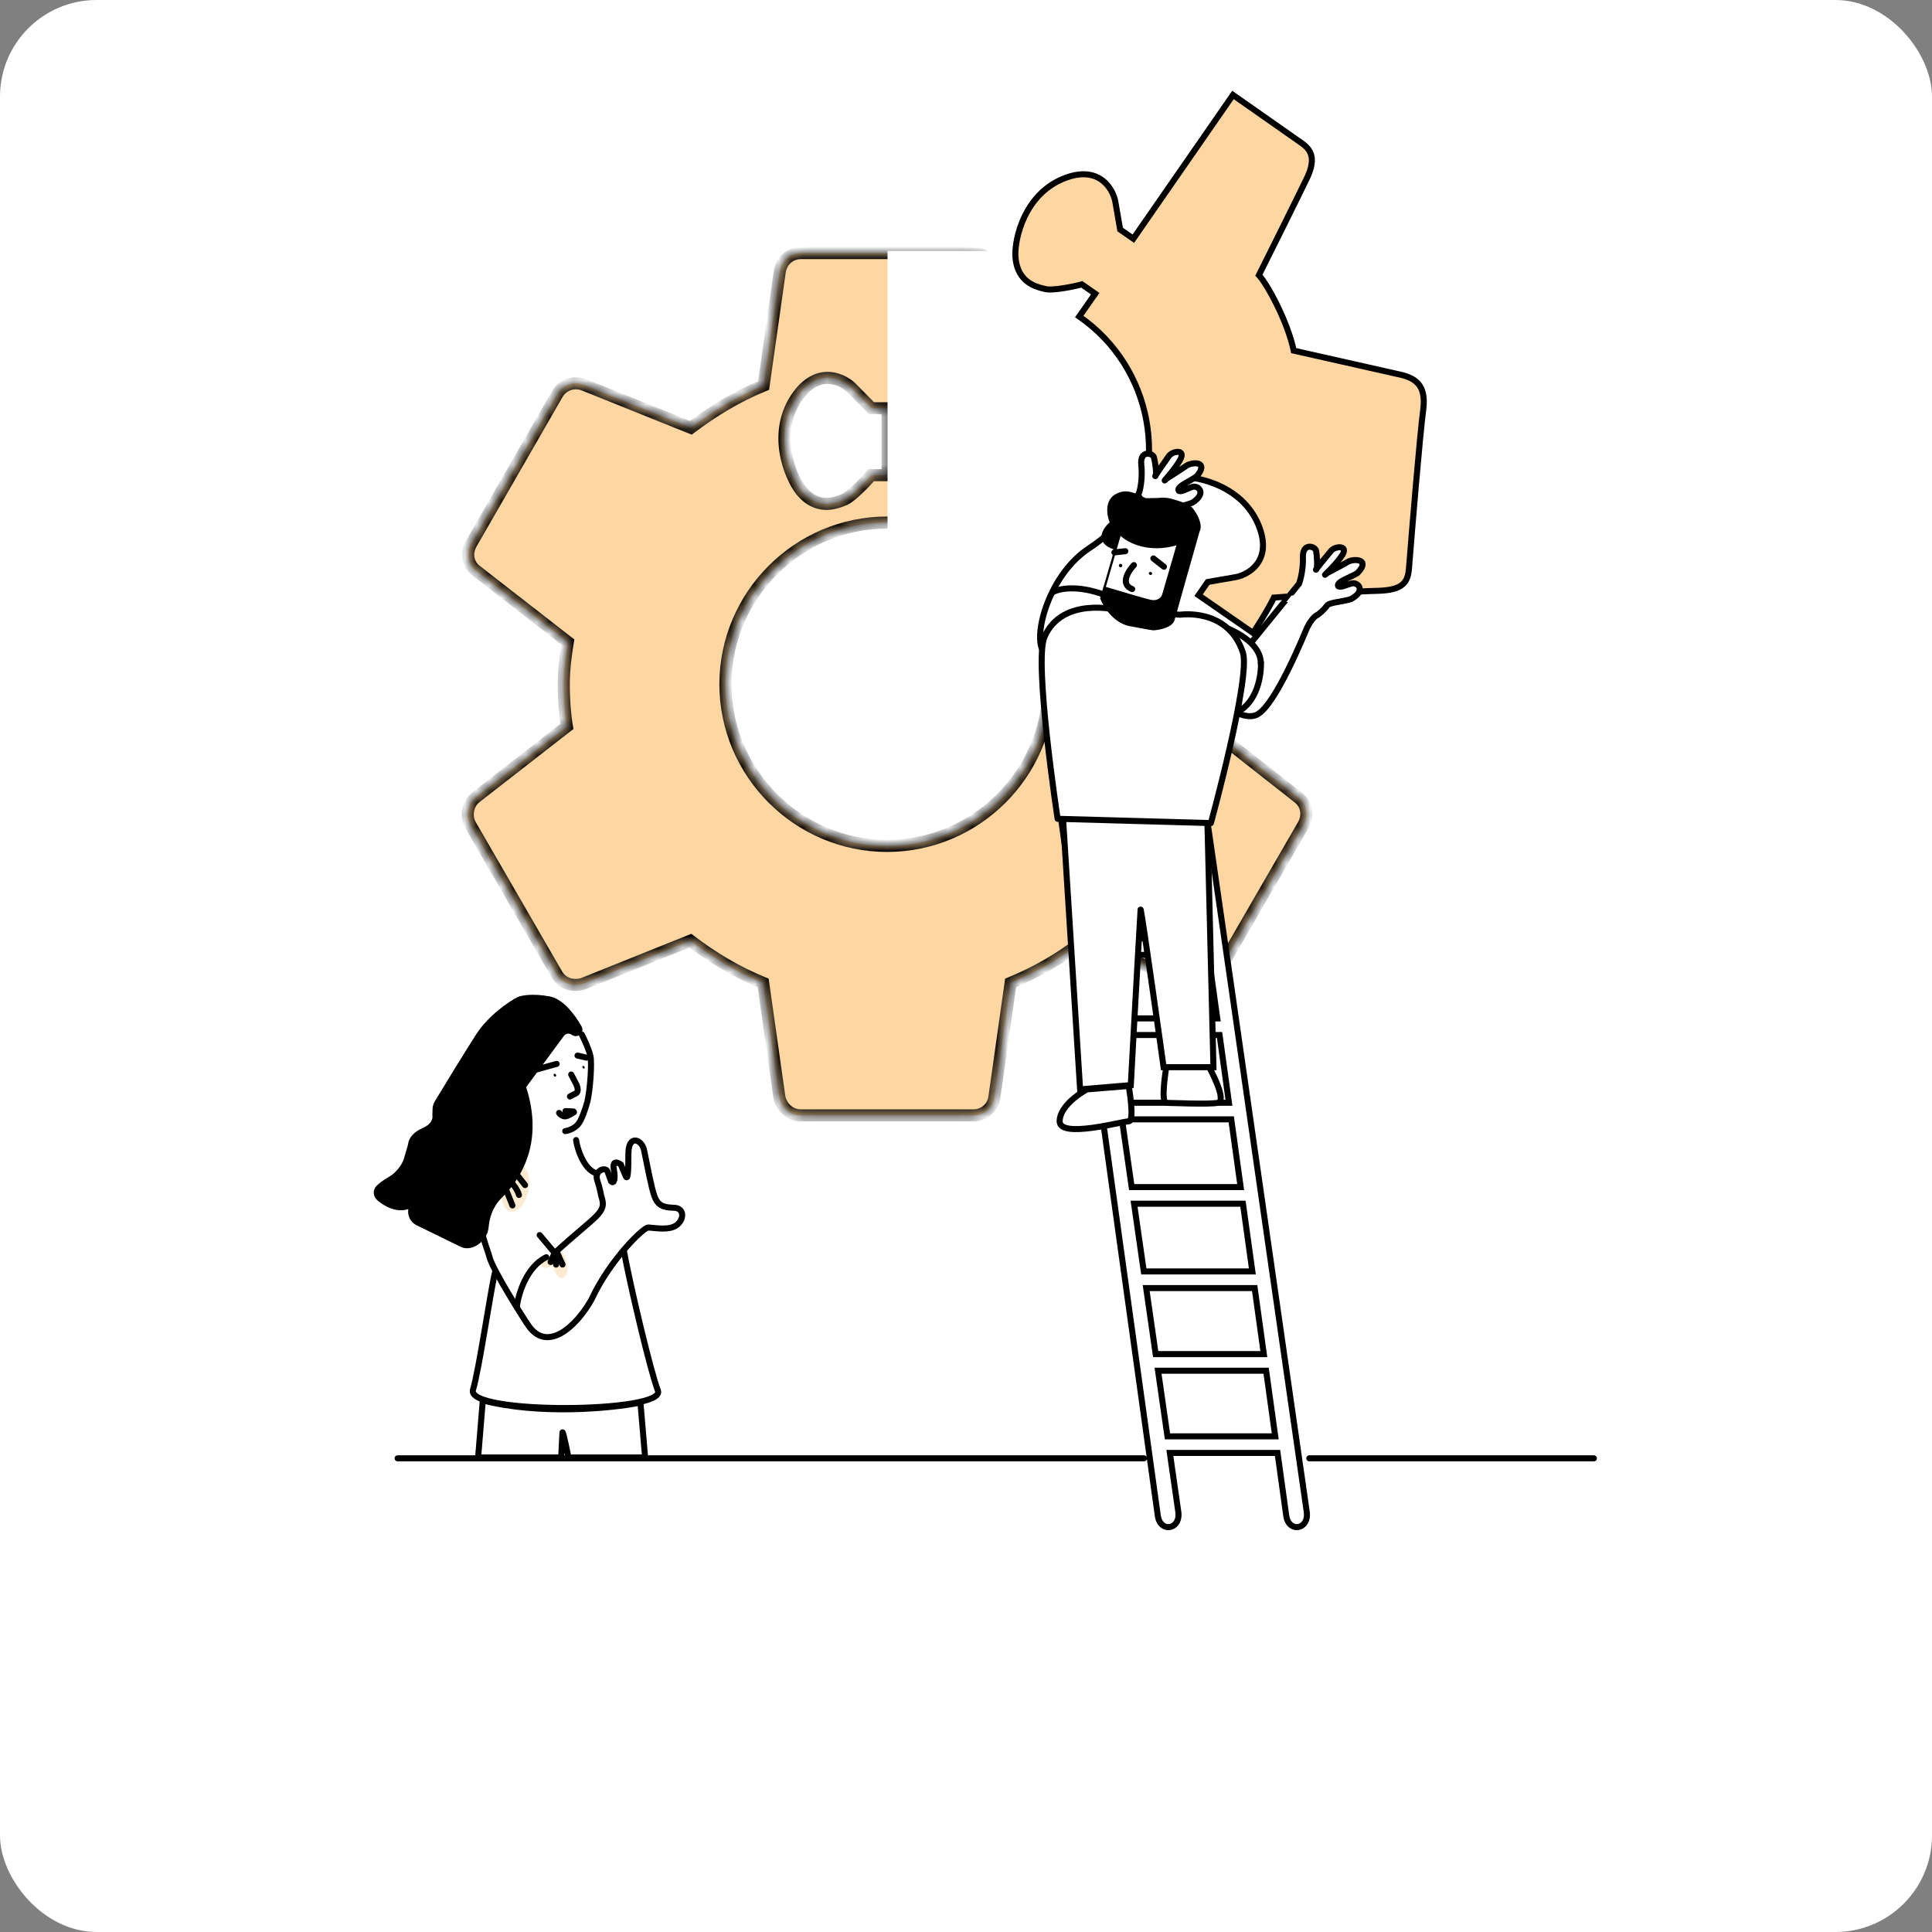 <svg width="160" height="160" viewBox="0 0 160 160" fill="none" xmlns="http://www.w3.org/2000/svg">
<rect x="0" y="0" width="160" height="160" fill="#808080" stroke="none"/>
<rect width="160" height="160" rx="8" fill="white"/>
<path d="M106.173 56.629H102.963L102.716 58.958C104.325 60.143 105.691 57.899 106.173 56.629Z" fill="white"/>
<mask id="path-3-inside-1" fill="white">
<path fill-rule="evenodd" clip-rule="evenodd" d="M100.246 56.664C100.246 57.892 100.172 59.044 100.023 60.16L107.499 66.037C108.206 66.558 108.392 67.487 107.945 68.306L100.804 80.654C100.358 81.472 99.428 81.77 98.61 81.472L89.721 77.902C87.898 79.315 85.889 80.505 83.695 81.398L82.356 90.845C82.245 91.737 81.501 92.37 80.608 92.37H66.326C65.433 92.37 64.727 91.737 64.54 90.845L63.202 81.398C61.007 80.505 59.036 79.315 57.176 77.902L48.287 81.472C47.469 81.733 46.539 81.472 46.093 80.654L38.952 68.306C38.542 67.562 38.728 66.558 39.398 66.037L46.948 60.16C46.762 59.044 46.688 57.817 46.688 56.664C46.688 55.511 46.837 54.284 47.023 53.168L39.472 47.291C38.728 46.771 38.58 45.804 39.026 45.023L46.13 32.674C46.576 31.856 47.506 31.559 48.324 31.856L57.214 35.427C59.036 34.051 61.044 32.823 63.239 31.93L64.578 22.483C64.727 21.591 65.433 20.959 66.326 20.959H80.608C81.501 20.959 82.245 21.591 82.393 22.483L83.732 31.93C85.927 32.823 87.898 34.013 89.758 35.427L98.647 31.856C99.465 31.596 100.395 31.856 100.841 32.674L107.982 45.023C108.392 45.767 108.206 46.771 107.536 47.291L99.986 53.168C100.172 54.284 100.246 55.474 100.246 56.664ZM60.077 56.664C60.077 64.028 66.103 70.054 73.467 70.054C80.831 70.054 86.857 64.028 86.857 56.664C86.857 49.3 80.831 43.275 73.467 43.275C66.103 43.275 60.077 49.3 60.077 56.664ZM73.506 39.35H72.142C71.664 39.941 70.435 41.173 69.915 41.376C69.894 41.385 69.871 41.393 69.847 41.403C69.163 41.672 67.674 42.259 66.344 40.621C65.454 39.526 63.874 35.788 66.097 32.753C67.857 30.351 69.915 31.483 70.578 32.189L72.172 33.809H73.506V39.35Z"/>
</mask>
<path fill-rule="evenodd" clip-rule="evenodd" d="M100.246 56.664C100.246 57.892 100.172 59.044 100.023 60.16L107.499 66.037C108.206 66.558 108.392 67.487 107.945 68.306L100.804 80.654C100.358 81.472 99.428 81.77 98.61 81.472L89.721 77.902C87.898 79.315 85.889 80.505 83.695 81.398L82.356 90.845C82.245 91.737 81.501 92.37 80.608 92.37H66.326C65.433 92.37 64.727 91.737 64.54 90.845L63.202 81.398C61.007 80.505 59.036 79.315 57.176 77.902L48.287 81.472C47.469 81.733 46.539 81.472 46.093 80.654L38.952 68.306C38.542 67.562 38.728 66.558 39.398 66.037L46.948 60.16C46.762 59.044 46.688 57.817 46.688 56.664C46.688 55.511 46.837 54.284 47.023 53.168L39.472 47.291C38.728 46.771 38.58 45.804 39.026 45.023L46.13 32.674C46.576 31.856 47.506 31.559 48.324 31.856L57.214 35.427C59.036 34.051 61.044 32.823 63.239 31.93L64.578 22.483C64.727 21.591 65.433 20.959 66.326 20.959H80.608C81.501 20.959 82.245 21.591 82.393 22.483L83.732 31.93C85.927 32.823 87.898 34.013 89.758 35.427L98.647 31.856C99.465 31.596 100.395 31.856 100.841 32.674L107.982 45.023C108.392 45.767 108.206 46.771 107.536 47.291L99.986 53.168C100.172 54.284 100.246 55.474 100.246 56.664ZM60.077 56.664C60.077 64.028 66.103 70.054 73.467 70.054C80.831 70.054 86.857 64.028 86.857 56.664C86.857 49.3 80.831 43.275 73.467 43.275C66.103 43.275 60.077 49.3 60.077 56.664ZM73.506 39.35H72.142C71.664 39.941 70.435 41.173 69.915 41.376C69.894 41.385 69.871 41.393 69.847 41.403C69.163 41.672 67.674 42.259 66.344 40.621C65.454 39.526 63.874 35.788 66.097 32.753C67.857 30.351 69.915 31.483 70.578 32.189L72.172 33.809H73.506V39.35Z" fill="#FDAE46" fill-opacity="0.5"/>
<path d="M100.023 60.16L99.527 60.094L99.49 60.377L99.714 60.553L100.023 60.16ZM107.499 66.037L107.19 66.43L107.196 66.435L107.202 66.439L107.499 66.037ZM107.945 68.306L108.378 68.556L108.384 68.545L107.945 68.306ZM100.804 80.654L100.371 80.403L100.365 80.414L100.804 80.654ZM98.61 81.472L98.423 81.936L98.431 81.939L98.439 81.942L98.61 81.472ZM89.721 77.902L89.907 77.438L89.641 77.331L89.414 77.506L89.721 77.902ZM83.695 81.398L83.507 80.935L83.24 81.043L83.2 81.328L83.695 81.398ZM82.356 90.845L81.861 90.775L81.86 90.783L82.356 90.845ZM64.54 90.845L64.046 90.915L64.048 90.931L64.051 90.947L64.54 90.845ZM63.202 81.398L63.697 81.328L63.656 81.043L63.39 80.935L63.202 81.398ZM57.176 77.902L57.479 77.504L57.253 77.332L56.99 77.438L57.176 77.902ZM48.287 81.472L48.439 81.949L48.456 81.943L48.473 81.936L48.287 81.472ZM46.093 80.654L46.532 80.414L46.526 80.404L46.093 80.654ZM38.952 68.306L38.513 68.547L38.519 68.556L38.952 68.306ZM39.398 66.037L39.705 66.431L39.705 66.431L39.398 66.037ZM46.948 60.16L47.255 60.555L47.49 60.372L47.441 60.078L46.948 60.16ZM47.023 53.168L47.516 53.25L47.565 52.956L47.33 52.773L47.023 53.168ZM39.472 47.291L39.779 46.897L39.769 46.889L39.759 46.882L39.472 47.291ZM39.026 45.023L38.593 44.773L38.592 44.775L39.026 45.023ZM46.13 32.674L46.563 32.924L46.569 32.914L46.13 32.674ZM48.324 31.856L48.511 31.392L48.503 31.389L48.495 31.386L48.324 31.856ZM57.214 35.427L57.027 35.891L57.289 35.996L57.515 35.826L57.214 35.427ZM63.239 31.93L63.427 32.394L63.694 32.285L63.734 32.001L63.239 31.93ZM64.578 22.483L64.084 22.401L64.083 22.413L64.578 22.483ZM82.393 22.483L82.889 22.413L82.887 22.401L82.393 22.483ZM83.732 31.93L83.237 32.001L83.278 32.285L83.544 32.394L83.732 31.93ZM89.758 35.427L89.455 35.825L89.681 35.996L89.944 35.891L89.758 35.427ZM98.647 31.856L98.495 31.38L98.478 31.385L98.46 31.392L98.647 31.856ZM100.841 32.674L100.402 32.914L100.408 32.925L100.841 32.674ZM107.982 45.023L108.421 44.782L108.415 44.772L107.982 45.023ZM107.536 47.291L107.229 46.897L107.229 46.897L107.536 47.291ZM99.986 53.168L99.679 52.773L99.444 52.956L99.493 53.25L99.986 53.168ZM72.142 39.35V38.85H71.904L71.754 39.035L72.142 39.35ZM73.506 39.35V39.85H74.006V39.35H73.506ZM69.915 41.376L70.097 41.842L70.097 41.842L69.915 41.376ZM69.847 41.403L70.031 41.868H70.031L69.847 41.403ZM66.344 40.621L65.956 40.937L66.344 40.621ZM66.097 32.753L65.694 32.458L66.097 32.753ZM70.578 32.189L70.213 32.531L70.221 32.539L70.578 32.189ZM72.172 33.809L71.816 34.16L71.963 34.309H72.172V33.809ZM73.506 33.809H74.006V33.309H73.506V33.809ZM100.519 60.226C100.671 59.087 100.746 57.912 100.746 56.664H99.746C99.746 57.871 99.673 59.002 99.527 60.094L100.519 60.226ZM107.808 65.644L100.332 59.767L99.714 60.553L107.19 66.43L107.808 65.644ZM108.384 68.545C108.94 67.525 108.72 66.315 107.796 65.634L107.202 66.439C107.692 66.8 107.843 67.449 107.506 68.066L108.384 68.545ZM101.237 80.904L108.378 68.556L107.512 68.055L100.371 80.404L101.237 80.904ZM98.439 81.942C99.474 82.319 100.671 81.942 101.243 80.893L100.365 80.414C100.045 81.002 99.382 81.221 98.781 81.002L98.439 81.942ZM89.534 78.365L98.423 81.936L98.796 81.008L89.907 77.438L89.534 78.365ZM83.883 81.861C86.123 80.95 88.171 79.736 90.027 78.297L89.414 77.506C87.625 78.894 85.656 80.06 83.507 80.935L83.883 81.861ZM82.851 90.915L84.19 81.468L83.2 81.328L81.861 90.775L82.851 90.915ZM80.608 92.87C81.744 92.87 82.708 92.058 82.852 90.907L81.86 90.783C81.781 91.417 81.257 91.87 80.608 91.87V92.87ZM66.326 92.87H80.608V91.87H66.326V92.87ZM64.051 90.947C64.28 92.045 65.17 92.87 66.326 92.87V91.87C65.696 91.87 65.173 91.43 65.03 90.743L64.051 90.947ZM62.706 81.468L64.046 90.915L65.036 90.775L63.697 81.328L62.706 81.468ZM56.874 78.3C58.762 79.734 60.771 80.949 63.013 81.861L63.39 80.935C61.243 80.061 59.31 78.895 57.479 77.504L56.874 78.3ZM48.473 81.936L57.363 78.365L56.99 77.438L48.101 81.008L48.473 81.936ZM45.654 80.893C46.234 81.958 47.434 82.268 48.439 81.949L48.135 80.996C47.504 81.197 46.843 80.986 46.532 80.415L45.654 80.893ZM38.519 68.556L45.66 80.904L46.526 80.404L39.384 68.055L38.519 68.556ZM39.091 65.642C38.219 66.32 37.991 67.597 38.513 68.547L39.39 68.065C39.093 67.526 39.238 66.795 39.705 66.431L39.091 65.642ZM46.641 59.766L39.091 65.642L39.705 66.431L47.255 60.555L46.641 59.766ZM46.188 56.664C46.188 57.836 46.263 59.092 46.455 60.242L47.441 60.078C47.261 58.997 47.188 57.798 47.188 56.664H46.188ZM46.529 53.086C46.341 54.214 46.188 55.472 46.188 56.664H47.188C47.188 55.55 47.332 54.353 47.516 53.25L46.529 53.086ZM39.165 47.686L46.715 53.562L47.33 52.773L39.779 46.897L39.165 47.686ZM38.592 44.775C38.035 45.749 38.202 47.013 39.185 47.701L39.759 46.882C39.255 46.529 39.124 45.858 39.46 45.271L38.592 44.775ZM45.696 32.425L38.593 44.773L39.459 45.272L46.563 32.924L45.696 32.425ZM48.495 31.386C47.46 31.01 46.263 31.386 45.691 32.435L46.569 32.914C46.889 32.327 47.552 32.107 48.153 32.326L48.495 31.386ZM57.4 34.963L48.511 31.392L48.138 32.32L57.027 35.891L57.4 34.963ZM63.05 31.467C60.807 32.38 58.761 33.632 56.912 35.028L57.515 35.826C59.311 34.469 61.282 33.266 63.427 32.394L63.05 31.467ZM64.083 22.413L62.744 31.86L63.734 32.001L65.073 22.554L64.083 22.413ZM66.326 20.459C65.173 20.459 64.271 21.283 64.085 22.401L65.071 22.566C65.182 21.898 65.693 21.459 66.326 21.459V20.459ZM80.608 20.459H66.326V21.459H80.608V20.459ZM82.887 22.401C82.698 21.27 81.748 20.459 80.608 20.459V21.459C81.253 21.459 81.791 21.911 81.9 22.566L82.887 22.401ZM84.227 31.86L82.888 22.413L81.898 22.554L83.237 32.001L84.227 31.86ZM90.06 35.029C88.172 33.594 86.163 32.38 83.921 31.467L83.544 32.394C85.691 33.267 87.624 34.433 89.455 35.825L90.06 35.029ZM98.46 31.392L89.571 34.963L89.944 35.891L98.833 32.32L98.46 31.392ZM101.28 32.435C100.699 31.37 99.5 31.06 98.495 31.38L98.799 32.333C99.43 32.132 100.09 32.342 100.402 32.914L101.28 32.435ZM108.415 44.772L101.274 32.424L100.408 32.925L107.55 45.273L108.415 44.772ZM107.843 47.686C108.715 47.008 108.943 45.731 108.421 44.782L107.544 45.264C107.84 45.802 107.696 46.534 107.229 46.897L107.843 47.686ZM100.293 53.562L107.843 47.686L107.229 46.897L99.679 52.773L100.293 53.562ZM100.746 56.664C100.746 55.455 100.671 54.236 100.479 53.086L99.493 53.25C99.673 54.332 99.746 55.493 99.746 56.664H100.746ZM73.467 69.554C66.379 69.554 60.577 63.752 60.577 56.664H59.577C59.577 64.305 65.826 70.554 73.467 70.554V69.554ZM86.357 56.664C86.357 63.752 80.555 69.554 73.467 69.554V70.554C81.107 70.554 87.357 64.305 87.357 56.664H86.357ZM73.467 43.775C80.555 43.775 86.357 49.576 86.357 56.664H87.357C87.357 49.024 81.107 42.775 73.467 42.775V43.775ZM60.577 56.664C60.577 49.576 66.379 43.775 73.467 43.775V42.775C65.826 42.775 59.577 49.024 59.577 56.664H60.577ZM72.142 39.85H73.506V38.85H72.142V39.85ZM70.097 41.842C70.3 41.763 70.523 41.608 70.723 41.451C70.935 41.285 71.165 41.082 71.387 40.872C71.831 40.454 72.274 39.982 72.531 39.664L71.754 39.035C71.532 39.309 71.122 39.748 70.701 40.145C70.492 40.342 70.287 40.523 70.107 40.663C69.916 40.813 69.79 40.888 69.734 40.91L70.097 41.842ZM70.031 41.868C70.054 41.859 70.076 41.85 70.097 41.842L69.734 40.91C69.711 40.919 69.688 40.928 69.664 40.937L70.031 41.868ZM65.956 40.937C66.709 41.864 67.547 42.197 68.318 42.227C69.059 42.256 69.692 42.001 70.031 41.868L69.664 40.937C69.319 41.074 68.865 41.247 68.357 41.227C67.881 41.209 67.309 41.016 66.732 40.306L65.956 40.937ZM65.694 32.458C64.483 34.11 64.316 35.948 64.559 37.492C64.8 39.022 65.45 40.315 65.956 40.937L66.732 40.306C66.347 39.833 65.763 38.708 65.547 37.337C65.333 35.979 65.488 34.431 66.5 33.049L65.694 32.458ZM70.942 31.846C70.547 31.426 69.759 30.891 68.792 30.807C67.779 30.72 66.663 31.134 65.694 32.458L66.5 33.049C67.29 31.97 68.084 31.75 68.706 31.804C69.374 31.862 69.946 32.246 70.213 32.531L70.942 31.846ZM72.529 33.458L70.934 31.838L70.221 32.539L71.816 34.16L72.529 33.458ZM73.506 33.309H72.172V34.309H73.506V33.309ZM74.006 39.35V33.809H73.006V39.35H74.006Z" fill="black" mask="url(#path-3-inside-1)"/>
<path d="M48.26 86.195L46.919 85.349L43.391 89.971C43.485 90.359 43.722 91.354 43.92 92.229C44.167 93.322 43.849 96.71 42.085 98.332C40.321 99.956 41.027 99.603 40.356 101.085C39.82 102.27 40.58 104.472 41.027 105.424L40.709 106.906L40.039 110.858C39.827 112.022 39.369 114.485 39.227 115.021C39.086 115.557 39.733 115.833 40.074 115.903C42.967 116.82 44.837 116.362 46.213 116.573C47.589 116.785 51.718 116.115 53.446 115.903C54.829 115.734 54.493 114.892 54.152 114.492L53.164 110.681L51.576 103.519C51.423 103.59 51.386 103.477 52.458 102.461C53.531 101.444 53.917 101.496 53.975 101.649C56.6 101.705 56.551 100.708 56.198 100.202C54.956 99.977 54.387 99.52 54.258 99.32L53.164 95.051C52.035 93.499 52.035 95.369 52.176 96.498L51.859 97.556C51.741 97.333 51.492 96.808 51.435 96.498C51.365 96.11 50.377 96.145 50.765 96.71C51.075 97.161 50.894 97.674 50.765 97.874C50.718 97.956 50.574 97.959 50.377 97.309C50.179 96.66 49.471 96.921 49.142 97.133C47.843 96.314 47.589 94.44 47.625 93.605C49.544 89.822 48.848 87.089 48.26 86.195Z" fill="white"/>
<rect x="73.502" y="20.782" width="35.847" height="35.847" fill="white"/>
<path fill-rule="evenodd" clip-rule="evenodd" d="M102.109 7.864L107.744 11.812C108.44 12.294 109.099 12.966 108.229 14.767C107.358 16.567 105.218 20.865 104.257 22.789C104.948 23.525 106.642 26.631 107.139 29.036L115.677 30.962C117.15 31.253 118.146 31.797 117.865 33.938C117.583 36.078 116.963 43.558 116.689 47.031C116.598 48.17 116.264 48.883 114.041 48.931C112.323 48.968 109.367 49.196 107.213 49.361L107.213 49.361C106.543 49.413 105.95 49.459 105.497 49.491C105.076 50.387 104.031 52.038 103.77 52.415L99.261 49.29L100.018 48.197L102.258 47.809C103.215 47.667 105.318 46.62 104.346 43.805C103.119 40.25 99.146 39.419 97.739 39.526C95.636 39.687 95.269 41.244 95.101 41.961L95.084 42.031C94.955 42.574 95.268 44.286 95.481 45.016L94.707 46.133L92.809 44.818C96.977 38.738 95.454 30.424 89.387 26.22L89.377 26.213L90.701 24.321L89.585 23.548C88.855 23.761 87.143 24.074 86.6 23.944C86.578 23.939 86.554 23.933 86.529 23.928C85.813 23.759 84.256 23.393 84.095 21.29C83.987 19.883 84.819 15.91 88.374 14.682C91.189 13.71 92.236 15.813 92.378 16.771L92.766 19.011L93.858 19.768L100.642 9.98L102.109 7.864Z" fill="#FDAE46" fill-opacity="0.5"/>
<path d="M107.744 11.812L107.6 12.017L107.601 12.017L107.744 11.812ZM102.109 7.864L102.253 7.659L102.047 7.515L101.904 7.721L102.109 7.864ZM108.229 14.767L108.454 14.875L108.229 14.767ZM104.257 22.789L104.033 22.677L103.955 22.833L104.074 22.96L104.257 22.789ZM107.139 29.036L106.894 29.087L106.926 29.244L107.084 29.28L107.139 29.036ZM115.677 30.962L115.622 31.206L115.629 31.207L115.677 30.962ZM116.689 47.031L116.439 47.011L116.439 47.011L116.689 47.031ZM114.041 48.931L114.036 48.681L114.036 48.681L114.041 48.931ZM107.213 49.361L107.231 49.611L107.232 49.611L107.213 49.361ZM107.213 49.361L107.195 49.112L107.194 49.112L107.213 49.361ZM105.497 49.491L105.479 49.241L105.333 49.252L105.27 49.385L105.497 49.491ZM103.77 52.415L103.628 52.621L103.833 52.763L103.976 52.558L103.77 52.415ZM99.261 49.29L99.055 49.148L98.913 49.353L99.118 49.495L99.261 49.29ZM100.018 48.197L99.975 47.951L99.872 47.969L99.813 48.055L100.018 48.197ZM102.258 47.809L102.221 47.562L102.215 47.563L102.258 47.809ZM104.346 43.805L104.11 43.887L104.346 43.805ZM97.739 39.526L97.758 39.776L97.739 39.526ZM95.101 41.961L95.344 42.018L95.344 42.018L95.101 41.961ZM95.084 42.031L95.328 42.089L95.328 42.089L95.084 42.031ZM95.481 45.016L95.686 45.159L95.754 45.061L95.721 44.946L95.481 45.016ZM94.707 46.133L94.564 46.339L94.77 46.481L94.912 46.276L94.707 46.133ZM92.809 44.818L92.603 44.677L92.462 44.882L92.667 45.024L92.809 44.818ZM89.387 26.22L89.53 26.014L89.529 26.014L89.387 26.22ZM89.377 26.213L89.172 26.07L89.028 26.276L89.235 26.419L89.377 26.213ZM90.701 24.321L90.906 24.465L91.05 24.259L90.843 24.116L90.701 24.321ZM89.585 23.548L89.728 23.342L89.629 23.274L89.515 23.308L89.585 23.548ZM86.6 23.944L86.542 24.188L86.542 24.188L86.6 23.944ZM86.529 23.928L86.472 24.171L86.472 24.171L86.529 23.928ZM84.095 21.29L84.344 21.271L84.095 21.29ZM88.374 14.682L88.292 14.446L88.374 14.682ZM92.378 16.771L92.131 16.808L92.132 16.814L92.378 16.771ZM92.766 19.011L92.52 19.053L92.538 19.157L92.624 19.216L92.766 19.011ZM93.858 19.768L93.716 19.973L93.921 20.116L94.064 19.91L93.858 19.768ZM107.887 11.607L102.253 7.659L101.966 8.068L107.6 12.017L107.887 11.607ZM108.454 14.875C108.903 13.946 108.982 13.258 108.812 12.72C108.643 12.183 108.243 11.854 107.886 11.606L107.601 12.017C107.94 12.252 108.218 12.5 108.335 12.87C108.451 13.238 108.425 13.786 108.004 14.658L108.454 14.875ZM104.48 22.9C105.442 20.977 107.582 16.678 108.454 14.875L108.004 14.658C107.134 16.457 104.995 20.753 104.033 22.677L104.48 22.9ZM107.384 28.985C107.129 27.754 106.572 26.355 105.995 25.177C105.422 24.006 104.812 23.015 104.439 22.618L104.074 22.96C104.393 23.299 104.975 24.23 105.546 25.397C106.114 26.556 106.651 27.913 106.894 29.087L107.384 28.985ZM115.732 30.718L107.194 28.792L107.084 29.28L115.622 31.206L115.732 30.718ZM118.113 33.97C118.258 32.863 118.081 32.105 117.614 31.588C117.158 31.084 116.469 30.863 115.726 30.717L115.629 31.207C116.359 31.351 116.904 31.548 117.243 31.924C117.572 32.287 117.753 32.872 117.617 33.905L118.113 33.97ZM116.938 47.051C117.213 43.574 117.832 36.102 118.113 33.97L117.617 33.905C117.335 36.053 116.714 43.542 116.439 47.011L116.938 47.051ZM114.046 49.181C115.171 49.157 115.887 48.966 116.329 48.578C116.781 48.183 116.892 47.63 116.938 47.051L116.439 47.011C116.395 47.571 116.294 47.945 116 48.202C115.696 48.468 115.134 48.657 114.036 48.681L114.046 49.181ZM107.232 49.611C109.39 49.444 112.337 49.218 114.046 49.181L114.036 48.681C112.309 48.718 109.345 48.947 107.194 49.112L107.232 49.611ZM107.231 49.611L107.231 49.611L107.195 49.112L107.195 49.112L107.231 49.611ZM105.514 49.74C105.969 49.708 106.562 49.662 107.232 49.611L107.194 49.112C106.523 49.164 105.931 49.209 105.479 49.241L105.514 49.74ZM103.976 52.558C104.24 52.176 105.293 50.511 105.723 49.597L105.27 49.385C104.858 50.262 103.823 51.901 103.565 52.273L103.976 52.558ZM99.118 49.495L103.628 52.621L103.912 52.21L99.403 49.084L99.118 49.495ZM99.813 48.055L99.055 49.148L99.466 49.432L100.224 48.34L99.813 48.055ZM102.215 47.563L99.975 47.951L100.061 48.444L102.301 48.056L102.215 47.563ZM104.11 43.887C104.571 45.222 104.294 46.094 103.833 46.65C103.357 47.224 102.654 47.498 102.221 47.562L102.295 48.057C102.82 47.979 103.646 47.658 104.218 46.969C104.805 46.262 105.093 45.203 104.583 43.724L104.11 43.887ZM97.758 39.776C98.414 39.725 99.715 39.896 101.001 40.517C102.281 41.136 103.524 42.188 104.11 43.887L104.583 43.724C103.942 41.867 102.584 40.726 101.219 40.067C99.86 39.411 98.472 39.219 97.72 39.277L97.758 39.776ZM95.344 42.018C95.429 41.658 95.554 41.138 95.894 40.685C96.225 40.245 96.776 39.85 97.758 39.776L97.72 39.277C96.599 39.363 95.915 39.827 95.495 40.385C95.084 40.93 94.942 41.547 94.858 41.903L95.344 42.018ZM95.328 42.089L95.344 42.018L94.858 41.903L94.841 41.974L95.328 42.089ZM95.721 44.946C95.618 44.595 95.489 43.995 95.401 43.416C95.358 43.127 95.325 42.847 95.311 42.609C95.297 42.364 95.304 42.187 95.328 42.089L94.841 41.973C94.8 42.147 94.797 42.387 94.812 42.639C94.827 42.897 94.862 43.193 94.907 43.491C94.997 44.086 95.131 44.708 95.241 45.086L95.721 44.946ZM94.912 46.276L95.686 45.159L95.276 44.874L94.501 45.991L94.912 46.276ZM92.667 45.024L94.564 46.339L94.849 45.928L92.952 44.613L92.667 45.024ZM89.245 26.425C95.198 30.552 96.693 38.71 92.603 44.677L93.015 44.96C97.261 38.766 95.709 30.297 89.53 26.014L89.245 26.425ZM89.235 26.419L89.245 26.425L89.529 26.014L89.52 26.008L89.235 26.419ZM90.496 24.178L89.172 26.07L89.582 26.356L90.906 24.465L90.496 24.178ZM89.443 23.753L90.559 24.527L90.843 24.116L89.728 23.342L89.443 23.753ZM86.542 24.188C86.716 24.229 86.956 24.231 87.207 24.217C87.466 24.202 87.761 24.167 88.06 24.122C88.655 24.032 89.277 23.898 89.655 23.788L89.515 23.308C89.163 23.41 88.564 23.54 87.985 23.627C87.696 23.671 87.416 23.704 87.178 23.718C86.933 23.732 86.756 23.724 86.658 23.701L86.542 24.188ZM86.472 24.171C86.497 24.177 86.52 24.182 86.542 24.188L86.658 23.701C86.635 23.696 86.611 23.69 86.587 23.684L86.472 24.171ZM83.846 21.309C83.931 22.43 84.395 23.114 84.954 23.534C85.499 23.945 86.116 24.087 86.472 24.171L86.587 23.684C86.227 23.6 85.707 23.475 85.254 23.135C84.814 22.803 84.419 22.253 84.344 21.271L83.846 21.309ZM88.292 14.446C86.436 15.087 85.295 16.445 84.636 17.81C83.98 19.169 83.788 20.557 83.846 21.309L84.344 21.271C84.294 20.615 84.465 19.314 85.086 18.027C85.704 16.747 86.757 15.505 88.456 14.919L88.292 14.446ZM92.626 16.734C92.547 16.209 92.227 15.383 91.538 14.811C90.831 14.224 89.772 13.935 88.292 14.446L88.456 14.919C89.791 14.457 90.663 14.734 91.219 15.195C91.792 15.672 92.067 16.375 92.131 16.808L92.626 16.734ZM93.012 18.968L92.625 16.728L92.132 16.814L92.52 19.053L93.012 18.968ZM94.001 19.562L92.909 18.805L92.624 19.216L93.716 19.973L94.001 19.562ZM100.437 9.838L93.653 19.625L94.064 19.91L100.847 10.123L100.437 9.838ZM101.904 7.721L100.437 9.838L100.847 10.123L102.315 8.006L101.904 7.721Z" fill="black"/>
<path fill-rule="evenodd" clip-rule="evenodd" d="M98.728 59.429C98.431 57.7 97.175 58.23 97.352 59.429L97.949 63.734H88.732C88.377 61.309 88.149 59.77 88.091 59.43C87.794 57.701 86.538 58.23 86.715 59.43L95.888 125.549C96.1 126.96 97.794 126.678 97.581 125.196L96.882 120.327H105.8L106.525 125.548C106.737 126.959 108.431 126.677 108.218 125.195L107.377 119.331C104.172 97.004 99.037 61.236 98.728 59.429ZM88.932 65.11C89.166 66.715 89.441 68.606 89.746 70.72H98.918L98.14 65.11H88.932ZM89.945 72.096H99.109L99.887 77.706H90.756C90.47 75.725 90.198 73.845 89.945 72.096ZM90.954 79.082C91.198 80.776 91.452 82.534 91.711 84.339H100.807L100.078 79.082H90.954ZM91.909 85.715H100.998L101.777 91.324H92.717C92.444 89.426 92.174 87.549 91.909 85.715ZM92.915 92.7L93.721 98.311H102.746L101.968 92.7H92.915ZM93.919 99.686H102.937L103.715 105.296H94.725L93.919 99.686ZM94.922 106.672L95.707 112.141H104.665L103.906 106.672H94.922ZM95.905 113.517H104.856L105.609 118.951H96.685L95.905 113.517Z" fill="white"/>
<path d="M97.352 59.429L97.599 59.395L97.599 59.393L97.352 59.429ZM98.728 59.429L98.481 59.471V59.471L98.728 59.429ZM97.949 63.734V63.984H98.236L98.196 63.7L97.949 63.734ZM88.732 63.734L88.484 63.77L88.516 63.984H88.732V63.734ZM88.091 59.43L87.844 59.472L88.091 59.43ZM86.715 59.43L86.962 59.395L86.962 59.394L86.715 59.43ZM95.888 125.549L95.64 125.583L95.641 125.586L95.888 125.549ZM97.581 125.196L97.334 125.232H97.334L97.581 125.196ZM96.882 120.327V120.077H96.594L96.635 120.362L96.882 120.327ZM105.8 120.327L106.048 120.292L106.018 120.077H105.8V120.327ZM106.525 125.548L106.277 125.583L106.278 125.585L106.525 125.548ZM108.218 125.195L107.971 125.231L108.218 125.195ZM107.377 119.331L107.129 119.367L107.377 119.331ZM88.932 65.11V64.86H88.643L88.685 65.146L88.932 65.11ZM89.746 70.72L89.499 70.755L89.53 70.97H89.746V70.72ZM98.918 70.72V70.97H99.205L99.165 70.685L98.918 70.72ZM98.14 65.11L98.387 65.076L98.357 64.86H98.14V65.11ZM99.109 72.096L99.356 72.061L99.326 71.846H99.109V72.096ZM89.945 72.096V71.846H89.657L89.698 72.131L89.945 72.096ZM99.887 77.706V77.956H100.174L100.135 77.671L99.887 77.706ZM90.756 77.706L90.508 77.741L90.539 77.956H90.756V77.706ZM91.711 84.339L91.464 84.374L91.495 84.589H91.711V84.339ZM90.954 79.082V78.832H90.665L90.707 79.117L90.954 79.082ZM100.807 84.339V84.589H101.095L101.055 84.304L100.807 84.339ZM100.078 79.082L100.326 79.047L100.296 78.832H100.078V79.082ZM100.998 85.715L101.246 85.68L101.216 85.465H100.998V85.715ZM91.909 85.715V85.465H91.621L91.662 85.75L91.909 85.715ZM101.777 91.324V91.574H102.064L102.024 91.29L101.777 91.324ZM92.717 91.324L92.469 91.36L92.5 91.574H92.717V91.324ZM93.721 98.311L93.474 98.346L93.504 98.561H93.721V98.311ZM92.915 92.7V92.45H92.626L92.667 92.736L92.915 92.7ZM102.746 98.311V98.561H103.033L102.994 98.276L102.746 98.311ZM101.968 92.7L102.215 92.666L102.185 92.45H101.968V92.7ZM102.937 99.686L103.184 99.652L103.154 99.436H102.937V99.686ZM93.919 99.686V99.436H93.63L93.671 99.722L93.919 99.686ZM103.715 105.296V105.546H104.002L103.963 105.262L103.715 105.296ZM94.725 105.296L94.477 105.332L94.508 105.546H94.725V105.296ZM95.707 112.141L95.46 112.177L95.491 112.391H95.707V112.141ZM94.922 106.672V106.422H94.634L94.675 106.708L94.922 106.672ZM104.665 112.141V112.391H104.952L104.912 112.107L104.665 112.141ZM103.906 106.672L104.154 106.638L104.124 106.422H103.906V106.672ZM104.856 113.517L105.103 113.483L105.073 113.267H104.856V113.517ZM95.905 113.517V113.267H95.616L95.657 113.553L95.905 113.517ZM105.609 118.951V119.201H105.897L105.857 118.916L105.609 118.951ZM96.685 118.951L96.437 118.986L96.468 119.201H96.685V118.951ZM97.599 59.393C97.52 58.856 97.772 58.604 97.912 58.576C97.974 58.564 98.068 58.577 98.177 58.698C98.291 58.825 98.412 59.066 98.481 59.471L98.974 59.387C98.895 58.928 98.748 58.587 98.549 58.364C98.344 58.136 98.08 58.032 97.813 58.086C97.295 58.19 97.007 58.803 97.104 59.466L97.599 59.393ZM98.196 63.7L97.599 59.395L97.104 59.464L97.701 63.768L98.196 63.7ZM97.949 63.484H88.732V63.984H97.949V63.484ZM87.844 59.472C87.902 59.808 88.13 61.343 88.484 63.77L88.979 63.698C88.625 61.275 88.396 59.731 88.337 59.388L87.844 59.472ZM86.962 59.394C86.883 58.856 87.135 58.605 87.275 58.577C87.337 58.564 87.431 58.577 87.54 58.699C87.654 58.826 87.775 59.066 87.844 59.472L88.337 59.388C88.258 58.929 88.111 58.587 87.912 58.365C87.707 58.137 87.443 58.033 87.176 58.087C86.658 58.191 86.37 58.804 86.467 59.466L86.962 59.394ZM96.135 125.515L86.962 59.395L86.467 59.464L95.64 125.583L96.135 125.515ZM97.334 125.232C97.426 125.871 97.111 126.162 96.848 126.212C96.707 126.238 96.556 126.205 96.428 126.103C96.301 126 96.18 125.815 96.135 125.512L95.641 125.586C95.701 125.989 95.872 126.297 96.115 126.492C96.358 126.687 96.657 126.756 96.94 126.703C97.524 126.594 97.95 126.003 97.829 125.16L97.334 125.232ZM96.635 120.362L97.334 125.232L97.829 125.16L97.13 120.291L96.635 120.362ZM105.8 120.077H96.882V120.577H105.8V120.077ZM106.772 125.514L106.048 120.292L105.553 120.361L106.277 125.583L106.772 125.514ZM107.971 125.231C108.063 125.87 107.748 126.162 107.485 126.211C107.344 126.237 107.193 126.205 107.065 126.102C106.938 125.999 106.818 125.814 106.772 125.511L106.278 125.585C106.338 125.988 106.509 126.297 106.752 126.492C106.995 126.687 107.294 126.755 107.577 126.702C108.161 126.593 108.587 126.002 108.466 125.16L107.971 125.231ZM107.129 119.367L107.971 125.231L108.466 125.16L107.624 119.296L107.129 119.367ZM98.481 59.471C98.79 61.274 103.924 97.035 107.129 119.367L107.624 119.296C104.42 96.972 99.284 61.199 98.974 59.387L98.481 59.471ZM88.685 65.146C88.919 66.751 89.193 68.642 89.499 70.755L89.994 70.684C89.688 68.57 89.413 66.679 89.18 65.074L88.685 65.146ZM89.746 70.97H98.918V70.47H89.746V70.97ZM99.165 70.685L98.387 65.076L97.892 65.144L98.67 70.754L99.165 70.685ZM88.932 65.36H98.14V64.86H88.932V65.36ZM99.109 71.846H89.945V72.346H99.109V71.846ZM100.135 77.671L99.356 72.061L98.861 72.13L99.639 77.74L100.135 77.671ZM90.756 77.956H99.887V77.456H90.756V77.956ZM89.698 72.131C89.951 73.88 90.222 75.761 90.508 77.741L91.003 77.67C90.717 75.69 90.446 73.809 90.193 72.06L89.698 72.131ZM91.959 84.303C91.699 82.499 91.446 80.74 91.201 79.046L90.707 79.117C90.951 80.811 91.204 82.57 91.464 84.374L91.959 84.303ZM100.807 84.089H91.711V84.589H100.807V84.089ZM99.83 79.116L100.56 84.373L101.055 84.304L100.326 79.047L99.83 79.116ZM90.954 79.332H100.078V78.832H90.954V79.332ZM100.998 85.465H91.909V85.965H100.998V85.465ZM102.024 91.29L101.246 85.68L100.751 85.749L101.529 91.359L102.024 91.29ZM92.717 91.574H101.777V91.074H92.717V91.574ZM91.662 85.75C91.926 87.585 92.196 89.461 92.469 91.36L92.964 91.289C92.691 89.39 92.421 87.514 92.157 85.679L91.662 85.75ZM93.968 98.275L93.162 92.665L92.667 92.736L93.474 98.346L93.968 98.275ZM102.746 98.061H93.721V98.561H102.746V98.061ZM101.72 92.735L102.498 98.345L102.994 98.276L102.215 92.666L101.72 92.735ZM92.915 92.95H101.968V92.45H92.915V92.95ZM102.937 99.436H93.919V99.936H102.937V99.436ZM103.963 105.262L103.184 99.652L102.689 99.721L103.467 105.331L103.963 105.262ZM94.725 105.546H103.715V105.046H94.725V105.546ZM93.671 99.722L94.477 105.332L94.972 105.261L94.166 99.651L93.671 99.722ZM95.955 112.105L95.169 106.637L94.675 106.708L95.46 112.177L95.955 112.105ZM104.665 111.891H95.707V112.391H104.665V111.891ZM103.658 106.707L104.417 112.175L104.912 112.107L104.154 106.638L103.658 106.707ZM94.922 106.922H103.906V106.422H94.922V106.922ZM104.856 113.267H95.905V113.767H104.856V113.267ZM105.857 118.916L105.103 113.483L104.608 113.551L105.362 118.985L105.857 118.916ZM96.685 119.201H105.609V118.701H96.685V119.201ZM95.657 113.553L96.437 118.986L96.932 118.915L96.152 113.481L95.657 113.553Z" fill="black"/>
<path d="M46.302 92.166C46.39 92.31 46.647 92.49 46.861 92.446C47.122 92.393 47.409 92.173 47.535 92.113" stroke="black" stroke-width="0.5" stroke-linecap="round"/>
<path d="M47.828 87.418L48.582 87.592" stroke="black" stroke-width="0.5" stroke-linecap="round"/>
<path d="M46.101 88.106L44.388 88.582" stroke="black" stroke-width="0.5" stroke-linecap="round"/>
<path d="M46.81 93.674C47.018 93.649 47.518 93.506 47.854 93.132C48.191 92.759 48.498 91.731 48.637 91.263C48.88 90.267 49.022 88.062 48.903 87.494C48.785 86.926 48.372 86.044 48.18 85.675" stroke="black" stroke-width="0.5" stroke-linecap="round"/>
<path d="M48.401 88.335C48.432 88.395 48.431 88.457 48.371 88.489C48.31 88.52 48.28 88.474 48.249 88.414C48.218 88.354 48.209 88.324 48.269 88.293C48.329 88.262 48.37 88.275 48.401 88.335Z" fill="black"/>
<path d="M47.304 88.987L47.66 89.672C47.795 89.906 47.987 90.41 47.678 90.559C47.37 90.709 47.231 90.787 47.2 90.808" stroke="black" stroke-width="0.5" stroke-linecap="round"/>
<path d="M46.041 89C46.072 89.06 46.07 89.123 46.01 89.154C45.95 89.185 45.898 89.15 45.867 89.09C45.836 89.03 45.837 88.968 45.897 88.936C45.957 88.905 46.01 88.94 46.041 89Z" fill="black"/>
<path d="M43.583 109.517C43.336 109.129 40.797 105.18 40.524 104.061C40.331 103.255 38.751 99.928 40.676 98.212C42.383 96.607 39.255 95.82 36.712 95.548" stroke="black" stroke-width="0.5" stroke-linecap="round"/>
<path d="M47.49 92.048L46.828 92.017" stroke="black" stroke-width="0.5" stroke-linecap="round"/>
<path d="M32.927 120.772H94.742" stroke="black" stroke-width="0.5" stroke-linecap="round"/>
<path d="M108.431 120.772H132" stroke="black" stroke-width="0.5" stroke-linecap="round"/>
<path d="M44.694 102.284L45.921 103.746" stroke="black" stroke-width="0.5" stroke-linecap="round"/>
<path d="M47.711 94.416C47.852 95.427 48.628 97.415 49.828 97.168" stroke="black" stroke-width="0.5" stroke-linecap="round"/>
<path d="M49.581 97.415C49.581 97.662 49.903 97.665 49.903 97.665L50.291 97.559C50.221 97.382 50.086 97.023 49.974 96.994C49.861 96.966 49.581 97.168 49.581 97.415Z" fill="white"/>
<ellipse opacity="0.5" cx="42.671" cy="98.382" rx="1.985" ry="1.117" transform="rotate(-78.608 42.671 98.382)" fill="#FDAE46" fill-opacity="0.5"/>
<ellipse opacity="0.5" cx="46.372" cy="104.72" rx="1.141" ry="0.604" transform="rotate(-101.174 46.372 104.72)" fill="#FDAE46" fill-opacity="0.5"/>
<ellipse opacity="0.5" cx="45.702" cy="104.401" rx="0.997" ry="0.397" transform="rotate(149.618 45.702 104.401)" fill="#FDAE46" fill-opacity="0.5"/>
<path d="M46.143 103.753L46.587 104.723M46.042 103.708L46.052 104.727" stroke="black" stroke-width="0.5" stroke-linecap="round"/>
<path d="M41.79 98.225L42.438 99.829M42.26 97.817C42.457 98.023 42.876 98.54 42.977 98.96M42.685 97.13L43.483 98.142" stroke="black" stroke-width="0.5" stroke-linecap="round"/>
<path d="M45.943 103.732L45.6 104.515" stroke="black" stroke-width="0.5" stroke-linecap="round"/>
<path d="M42.806 108.177C42.936 107.153 43.604 104.909 45.241 104.119" stroke="black" stroke-width="0.5" stroke-linecap="round"/>
<path d="M45.95 103.751C49.503 100.518 50.256 100.462 49.81 99.1C49.741 98.891 49.726 98.54 49.46 97.747C49.195 96.954 50.12 96.613 50.299 96.992L50.611 97.839C50.849 98.082 50.985 97.63 50.837 96.846C50.69 96.062 51.167 96.254 51.423 96.449L51.8 97.373C51.98 97.768 52.041 97.239 52.041 95.544C52.041 93.872 53.215 94.381 53.354 95.328C53.58 96.429 53.951 98.372 54.184 99.026C54.476 99.844 54.933 99.999 55.813 100.022C56.693 100.045 56.666 100.976 56.048 101.451C55.43 101.925 54.256 101.686 53.701 101.657C53.257 101.634 50.439 104.459 49.005 107.581C47.764 109.837 45.206 112.234 43.618 109.552" stroke="black" stroke-width="0.5" stroke-linecap="round"/>
<path d="M34.21 99.806L34.496 99.363C33.514 100.467 32.231 99.886 31.443 99.24C31.167 99.014 31.109 98.635 31.362 98.384C31.561 98.187 31.857 97.952 32.284 97.709C33.162 97.209 33.587 96.379 33.689 96.027L34.006 94.95C34.038 94.843 34.046 94.73 34.075 94.622C34.147 94.356 34.41 93.948 35.105 93.649C35.872 93.319 36.061 92.812 36.064 92.524C36.065 92.457 36.057 92.39 36.059 92.322L36.074 91.831C36.079 91.659 36.128 91.492 36.217 91.344C37.052 89.965 38.712 87.243 39.644 85.799C40.629 84.271 42.267 83.167 42.963 82.806C43.232 82.685 44.112 82.508 45.483 82.767C46.456 82.952 47.346 84.089 47.936 85.108C48.114 85.416 47.77 85.699 47.483 85.489C47.169 85.26 46.73 85.328 46.5 85.64L43.297 89.99C44.635 94.003 43.409 97.014 41.373 99.023C40.607 99.779 40.291 100.729 40.214 101.632C40.137 102.54 39.072 103.427 38.254 103.027L34.612 101.246C34.074 100.983 33.886 100.31 34.21 99.806Z" fill="black"/>
<path d="M34.496 99.363L34.21 99.806C33.886 100.31 34.074 100.983 34.612 101.246L38.254 103.027C39.072 103.427 40.137 102.54 40.214 101.632C40.291 100.729 40.607 99.779 41.373 99.023C43.409 97.014 44.635 94.003 43.297 89.99M34.496 99.363C36.984 94.901 42.227 86.78 43.297 89.99M34.496 99.363C33.514 100.467 32.231 99.886 31.443 99.24C31.167 99.014 31.109 98.635 31.362 98.384C31.561 98.187 31.857 97.952 32.284 97.709C33.162 97.209 33.587 96.379 33.689 96.027L34.006 94.95C34.038 94.843 34.046 94.73 34.075 94.622C34.147 94.356 34.41 93.948 35.105 93.649C35.872 93.319 36.061 92.812 36.064 92.524C36.065 92.457 36.057 92.39 36.059 92.322L36.074 91.831C36.079 91.659 36.128 91.492 36.217 91.344C37.052 89.965 38.712 87.243 39.644 85.799C40.629 84.271 42.267 83.167 42.963 82.806C43.232 82.685 44.112 82.508 45.483 82.767C46.456 82.952 47.346 84.089 47.936 85.108C48.114 85.416 47.77 85.699 47.483 85.489V85.489C47.169 85.26 46.73 85.328 46.5 85.64L43.297 89.99" stroke="black" stroke-width="0.5" stroke-linecap="round"/>
<path d="M109.067 50.949C108.783 51.066 108.422 51.606 108.252 51.973C108.04 52.432 105.667 58.365 104.109 59.178C102.862 59.827 100.497 57.941 99.47 56.917" stroke="black" stroke-width="0.5"/>
<path d="M101.763 52.078C102.539 52.432 104.405 53.373 104.414 54.912" stroke="black" stroke-width="0.5" stroke-linecap="round"/>
<path d="M104.423 54.865C104.466 55.873 104.143 58.102 102.504 58.958" stroke="black" stroke-width="0.5" stroke-linecap="round"/>
<path d="M97.882 44.95C96.294 44.621 93.055 43.956 92.801 43.927L91.39 48.867L96.224 50.56L97.882 44.95Z" fill="white"/>
<path d="M87.192 49.041C87.648 48.768 89.119 48.42 91.355 49.219" stroke="black" stroke-width="0.5" stroke-linecap="round"/>
<path d="M94.707 37.718L94.354 40.646L94.813 41.493H95.659C96.247 41.211 97.445 40.618 97.529 40.505C97.635 40.364 97.988 40.082 98.058 40.047C98.115 40.018 98.67 39.776 98.941 39.658L99.399 39.059L99.54 38.6C99.364 38.529 98.997 38.388 98.941 38.388C98.87 38.388 97.882 38.812 97.741 38.917C97.628 39.002 97.012 39.282 96.718 39.411C96.988 39.106 97.572 38.438 97.741 38.212C97.91 37.986 97.906 37.788 97.882 37.718L97.529 37.4C97.341 37.506 96.944 37.718 96.859 37.718C96.753 37.718 96.294 38.529 96.224 38.6C96.167 38.656 95.918 39.07 95.8 39.27L95.377 37.718H94.707Z" fill="white"/>
<path d="M107.655 48.338L108.047 45.339L108.894 45.408L109.031 47.282C109.148 47.081 109.397 46.667 109.453 46.61C109.523 46.54 109.981 45.727 110.086 45.727C110.171 45.727 110.568 45.515 110.756 45.408L111.29 45.408C111.314 45.479 111.138 45.993 110.969 46.22C110.8 46.446 110.218 47.115 109.948 47.421C110.242 47.291 110.858 47.01 110.971 46.925C111.112 46.819 112.099 46.394 112.169 46.394C112.226 46.394 112.593 46.534 112.77 46.604L112.629 47.063L112.172 47.664C111.901 47.782 111.347 48.025 111.29 48.054C111.22 48.089 110.936 48.408 110.831 48.55L112.065 48.338L112.629 48.726C112.511 48.926 112.252 49.34 112.169 49.396C112.086 49.453 110.654 49.867 109.948 50.067L109.805 50.192C109.662 50.362 109.518 50.496 109.384 50.561L106.738 49.396L107.655 48.338Z" fill="white"/>
<path d="M94.373 40.694L94.609 40.777L94.611 40.77L94.613 40.762L94.373 40.694ZM94.516 38.489L94.267 38.516L94.516 38.489ZM96.795 37.777L96.999 37.921L96.795 37.777ZM96.624 39.631L96.479 39.427L96.463 39.438L96.449 39.452L96.624 39.631ZM99.121 39.432L99.276 39.629L99.297 39.612L99.314 39.591L99.121 39.432ZM97.625 40.648L97.424 40.796L97.458 40.843L97.51 40.87L97.625 40.648ZM98.664 40.353L98.732 40.594L98.754 40.588L98.775 40.577L98.664 40.353ZM98.764 41.62L98.87 41.846L98.886 41.839L98.9 41.829L98.764 41.62ZM94.373 40.694C94.137 40.611 94.137 40.611 94.137 40.611C94.137 40.611 94.137 40.611 94.137 40.611C94.137 40.611 94.137 40.611 94.137 40.611C94.137 40.611 94.137 40.611 94.137 40.612C94.137 40.612 94.136 40.614 94.135 40.616C94.134 40.62 94.132 40.626 94.129 40.634C94.122 40.651 94.112 40.678 94.097 40.712C94.068 40.782 94.022 40.886 93.957 41.017C93.826 41.281 93.617 41.658 93.307 42.102C92.688 42.989 91.664 44.144 90.053 45.2L90.328 45.619C91.998 44.523 93.066 43.321 93.717 42.388C94.043 41.922 94.264 41.523 94.405 41.239C94.475 41.098 94.525 40.984 94.558 40.905C94.575 40.866 94.587 40.835 94.595 40.813C94.599 40.803 94.603 40.794 94.605 40.788C94.606 40.785 94.607 40.783 94.607 40.781C94.608 40.78 94.608 40.779 94.608 40.779C94.608 40.778 94.608 40.778 94.609 40.778C94.609 40.778 94.609 40.778 94.609 40.778C94.609 40.778 94.609 40.777 94.373 40.694ZM94.613 40.762C94.713 40.41 94.875 39.48 94.764 38.462L94.267 38.516C94.37 39.462 94.217 40.327 94.132 40.627L94.613 40.762ZM94.764 38.462C94.735 38.186 94.777 38.03 94.826 37.947C94.87 37.87 94.93 37.836 94.996 37.824C95.07 37.811 95.157 37.825 95.228 37.861C95.306 37.9 95.323 37.939 95.323 37.938L95.806 37.81C95.755 37.619 95.599 37.487 95.45 37.413C95.295 37.336 95.1 37.297 94.908 37.332C94.709 37.368 94.517 37.482 94.393 37.695C94.273 37.902 94.231 38.177 94.267 38.516L94.764 38.462ZM95.323 37.938C95.369 38.113 95.431 38.458 95.465 38.774C95.482 38.932 95.49 39.074 95.488 39.179C95.487 39.233 95.483 39.268 95.479 39.288C95.472 39.322 95.472 39.278 95.522 39.234L95.853 39.609C95.936 39.536 95.96 39.434 95.969 39.387C95.982 39.326 95.987 39.257 95.988 39.19C95.991 39.054 95.98 38.888 95.962 38.721C95.926 38.388 95.861 38.017 95.806 37.81L95.323 37.938ZM95.522 39.234C95.524 39.233 95.529 39.228 95.537 39.222C95.543 39.219 95.564 39.204 95.595 39.193C95.614 39.186 95.725 39.149 95.83 39.231C95.931 39.31 95.926 39.421 95.925 39.437C95.924 39.468 95.917 39.491 95.915 39.497C95.912 39.506 95.909 39.513 95.908 39.515C95.906 39.52 95.906 39.52 95.908 39.516C95.918 39.498 95.942 39.458 95.982 39.396C96.06 39.276 96.179 39.099 96.311 38.907C96.575 38.523 96.885 38.084 96.999 37.921L96.591 37.632C96.476 37.796 96.165 38.237 95.899 38.624C95.767 38.816 95.644 38.998 95.562 39.124C95.523 39.185 95.488 39.241 95.467 39.28C95.462 39.29 95.455 39.303 95.449 39.317C95.448 39.32 95.428 39.362 95.426 39.415C95.425 39.434 95.421 39.546 95.522 39.625C95.628 39.709 95.741 39.672 95.762 39.664C95.815 39.645 95.851 39.611 95.853 39.609L95.522 39.234ZM96.999 37.921C97.045 37.856 97.135 37.786 97.252 37.735C97.369 37.684 97.482 37.664 97.558 37.671C97.595 37.675 97.611 37.683 97.614 37.685C97.615 37.685 97.613 37.684 97.611 37.681C97.608 37.678 97.607 37.676 97.608 37.676C97.611 37.686 97.624 37.777 97.492 38.003L97.924 38.254C98.073 37.998 98.152 37.748 98.086 37.531C98.01 37.281 97.787 37.19 97.604 37.173C97.422 37.156 97.222 37.202 97.05 37.277C96.879 37.353 96.705 37.472 96.591 37.632L96.999 37.921ZM97.492 38.003C97.224 38.465 96.817 38.971 96.543 39.297C96.414 39.451 96.302 39.579 96.269 39.621C96.265 39.626 96.255 39.639 96.246 39.653C96.243 39.657 96.239 39.664 96.234 39.673C96.231 39.68 96.221 39.7 96.214 39.727C96.21 39.741 96.205 39.767 96.207 39.801C96.208 39.836 96.219 39.895 96.265 39.95C96.366 40.071 96.506 40.035 96.518 40.032C96.551 40.023 96.575 40.01 96.581 40.006C96.591 40.001 96.599 39.995 96.603 39.992C96.612 39.986 96.619 39.98 96.623 39.977C96.631 39.97 96.64 39.962 96.647 39.956C96.676 39.93 96.726 39.88 96.799 39.809L96.449 39.452C96.374 39.525 96.331 39.568 96.309 39.587C96.304 39.592 96.303 39.593 96.304 39.592C96.304 39.592 96.308 39.588 96.315 39.584C96.318 39.581 96.325 39.577 96.334 39.572C96.34 39.568 96.363 39.555 96.395 39.547C96.407 39.544 96.546 39.508 96.648 39.628C96.694 39.683 96.704 39.743 96.706 39.777C96.707 39.81 96.702 39.837 96.698 39.85C96.692 39.877 96.682 39.897 96.679 39.902C96.675 39.91 96.671 39.916 96.669 39.919C96.663 39.929 96.658 39.934 96.662 39.93C96.689 39.895 96.78 39.792 96.926 39.619C97.201 39.291 97.632 38.757 97.924 38.254L97.492 38.003ZM96.769 39.834C96.769 39.834 96.77 39.834 96.774 39.831C96.777 39.829 96.781 39.826 96.787 39.823C96.798 39.815 96.813 39.806 96.831 39.794C96.868 39.771 96.916 39.74 96.975 39.703C97.091 39.629 97.245 39.532 97.412 39.426C97.744 39.215 98.133 38.964 98.384 38.786L98.095 38.378C97.855 38.548 97.477 38.793 97.144 39.004C96.821 39.21 96.526 39.393 96.479 39.427L96.769 39.834ZM98.384 38.786C98.469 38.726 98.613 38.668 98.775 38.638C98.939 38.608 99.083 38.614 99.171 38.644C99.212 38.658 99.227 38.673 99.231 38.678C99.232 38.68 99.239 38.687 99.239 38.717C99.237 38.794 99.179 38.97 98.929 39.273L99.314 39.591C99.58 39.269 99.732 38.983 99.739 38.729C99.742 38.593 99.703 38.468 99.621 38.366C99.542 38.267 99.437 38.207 99.334 38.172C99.133 38.102 98.894 38.108 98.685 38.146C98.474 38.185 98.256 38.264 98.095 38.378L98.384 38.786ZM98.967 39.236C98.858 39.322 98.701 39.417 98.517 39.523C98.339 39.624 98.136 39.736 97.96 39.844C97.787 39.951 97.611 40.071 97.496 40.2C97.437 40.265 97.377 40.351 97.353 40.456C97.325 40.574 97.349 40.694 97.424 40.796L97.827 40.501C97.838 40.516 97.845 40.544 97.84 40.569C97.837 40.58 97.837 40.569 97.868 40.534C97.931 40.464 98.051 40.375 98.222 40.27C98.389 40.167 98.576 40.065 98.766 39.956C98.948 39.851 99.135 39.74 99.276 39.629L98.967 39.236ZM97.51 40.87C97.638 40.937 97.775 40.933 97.882 40.914C97.99 40.895 98.1 40.855 98.198 40.815C98.295 40.775 98.402 40.725 98.489 40.687C98.583 40.646 98.663 40.613 98.732 40.594L98.595 40.113C98.491 40.142 98.385 40.187 98.288 40.229C98.185 40.275 98.098 40.316 98.008 40.352C97.92 40.389 97.85 40.412 97.796 40.422C97.74 40.431 97.73 40.421 97.741 40.426L97.51 40.87ZM98.775 40.577C98.909 40.511 99.092 40.58 99.147 40.696C99.168 40.742 99.181 40.817 99.123 40.933C99.061 41.056 98.918 41.222 98.628 41.41L98.9 41.829C99.233 41.614 99.453 41.388 99.569 41.158C99.688 40.922 99.694 40.684 99.599 40.482C99.42 40.104 98.929 39.943 98.553 40.129L98.775 40.577ZM98.658 41.393C98.412 41.509 98.001 41.605 97.587 41.716C97.389 41.769 97.192 41.825 97.033 41.887C96.953 41.919 96.875 41.954 96.808 41.996C96.745 42.035 96.667 42.094 96.618 42.182L97.055 42.425C97.043 42.447 97.037 42.442 97.072 42.421C97.103 42.401 97.149 42.379 97.215 42.353C97.346 42.302 97.519 42.252 97.716 42.199C98.092 42.098 98.571 41.986 98.87 41.846L98.658 41.393ZM96.618 42.182C96.558 42.291 96.42 42.472 96.261 42.647C96.097 42.828 95.949 42.959 95.873 42.999L96.106 43.442C96.268 43.356 96.469 43.163 96.632 42.983C96.8 42.797 96.967 42.583 97.055 42.425L96.618 42.182ZM90.053 45.2C88.356 46.314 87.164 48.151 86.504 49.87C86.173 50.732 85.971 51.573 85.908 52.293C85.845 53 85.912 53.635 86.168 54.045L86.592 53.78C86.425 53.513 86.346 53.015 86.406 52.337C86.465 51.672 86.653 50.876 86.971 50.05C87.607 48.394 88.744 46.657 90.328 45.619L90.053 45.2Z" fill="black"/>
<path d="M107.585 48.338L107.779 48.495L107.805 48.463L107.819 48.425L107.585 48.338ZM103.545 52.908C103.458 53.015 103.474 53.172 103.581 53.26C103.688 53.347 103.846 53.331 103.933 53.223L103.545 52.908ZM107.902 46.15L107.652 46.157L107.902 46.15ZM110.231 45.621L110.423 45.781L110.231 45.621ZM109.913 47.456L109.785 47.241L109.768 47.251L109.753 47.264L109.913 47.456ZM112.418 47.456L112.557 47.664L112.579 47.649L112.598 47.63L112.418 47.456ZM110.831 48.55L110.618 48.681L110.648 48.73L110.698 48.761L110.831 48.55ZM111.889 48.338L111.938 48.583L111.961 48.578L111.982 48.57L111.889 48.338ZM111.889 49.608L111.977 49.842L111.993 49.836L112.008 49.828L111.889 49.608ZM107.391 48.18L103.545 52.908L103.933 53.223L107.779 48.495L107.391 48.18ZM107.819 48.425C107.946 48.081 108.181 47.167 108.152 46.143L107.652 46.157C107.679 47.109 107.458 47.959 107.35 48.251L107.819 48.425ZM108.152 46.143C108.144 45.866 108.199 45.714 108.254 45.634C108.304 45.562 108.366 45.532 108.434 45.526C108.509 45.519 108.593 45.54 108.662 45.581C108.737 45.626 108.75 45.666 108.75 45.666L109.242 45.576C109.206 45.382 109.061 45.237 108.919 45.152C108.77 45.063 108.579 45.009 108.385 45.028C108.183 45.048 107.983 45.147 107.843 45.35C107.707 45.546 107.643 45.817 107.652 46.157L108.152 46.143ZM108.75 45.666C108.782 45.844 108.817 46.192 108.825 46.51C108.83 46.669 108.827 46.811 108.817 46.916C108.811 46.969 108.805 47.004 108.799 47.023C108.789 47.057 108.793 47.013 108.846 46.974L109.146 47.373C109.234 47.307 109.266 47.207 109.28 47.161C109.297 47.101 109.307 47.033 109.314 46.966C109.328 46.831 109.33 46.664 109.325 46.496C109.316 46.161 109.28 45.786 109.242 45.576L108.75 45.666ZM108.846 46.974C108.848 46.972 108.854 46.968 108.862 46.963C108.868 46.959 108.89 46.946 108.922 46.938C108.941 46.932 109.055 46.904 109.153 46.995C109.247 47.081 109.234 47.192 109.232 47.208C109.228 47.238 109.219 47.26 109.217 47.266C109.213 47.275 109.21 47.281 109.209 47.283C109.206 47.288 109.206 47.289 109.208 47.285C109.22 47.267 109.247 47.229 109.292 47.171C109.379 47.057 109.512 46.891 109.659 46.709C109.952 46.348 110.295 45.934 110.423 45.781L110.039 45.461C109.911 45.615 109.566 46.03 109.27 46.395C109.123 46.576 108.986 46.747 108.895 46.867C108.85 46.925 108.811 46.977 108.788 47.015C108.781 47.024 108.774 47.037 108.767 47.05C108.765 47.053 108.742 47.093 108.736 47.146C108.733 47.164 108.72 47.276 108.815 47.363C108.914 47.455 109.029 47.426 109.051 47.421C109.105 47.406 109.144 47.375 109.146 47.373L108.846 46.974ZM110.423 45.781C110.473 45.721 110.568 45.658 110.689 45.616C110.81 45.574 110.924 45.563 111 45.576C111.036 45.583 111.051 45.592 111.054 45.594C111.055 45.595 111.053 45.594 111.051 45.59C111.049 45.587 111.048 45.585 111.048 45.585C111.05 45.595 111.056 45.687 110.907 45.902L111.318 46.187C111.487 45.943 111.585 45.7 111.537 45.478C111.481 45.224 111.266 45.115 111.085 45.084C110.904 45.053 110.702 45.082 110.525 45.144C110.348 45.205 110.165 45.31 110.039 45.461L110.423 45.781ZM110.907 45.902C110.603 46.342 110.158 46.814 109.859 47.117C109.718 47.26 109.596 47.379 109.56 47.418C109.555 47.423 109.545 47.434 109.534 47.448C109.532 47.452 109.527 47.459 109.521 47.467C109.517 47.474 109.506 47.493 109.497 47.519C109.492 47.533 109.484 47.559 109.483 47.593C109.482 47.627 109.488 47.687 109.53 47.746C109.621 47.874 109.763 47.849 109.776 47.847C109.809 47.841 109.834 47.83 109.841 47.827C109.851 47.822 109.859 47.817 109.864 47.815C109.873 47.809 109.88 47.804 109.885 47.801C109.893 47.795 109.903 47.788 109.91 47.782C109.941 47.758 109.995 47.713 110.073 47.648L109.753 47.264C109.673 47.331 109.625 47.37 109.603 47.388C109.597 47.392 109.596 47.393 109.597 47.392C109.597 47.392 109.602 47.388 109.609 47.384C109.612 47.382 109.619 47.378 109.629 47.374C109.635 47.371 109.659 47.36 109.692 47.354C109.704 47.352 109.845 47.327 109.937 47.455C109.978 47.514 109.984 47.574 109.983 47.608C109.982 47.642 109.974 47.668 109.97 47.681C109.961 47.707 109.95 47.725 109.946 47.731C109.941 47.739 109.937 47.744 109.935 47.747C109.928 47.756 109.923 47.761 109.927 47.757C109.957 47.725 110.056 47.629 110.215 47.468C110.516 47.163 110.988 46.665 111.318 46.187L110.907 45.902ZM110.042 47.67C110.041 47.67 110.043 47.67 110.046 47.668C110.05 47.666 110.054 47.663 110.06 47.66C110.072 47.654 110.087 47.645 110.107 47.635C110.145 47.615 110.196 47.588 110.257 47.556C110.379 47.491 110.54 47.407 110.715 47.315C111.062 47.13 111.47 46.911 111.735 46.753L111.479 46.324C111.226 46.474 110.829 46.688 110.481 46.873C110.142 47.052 109.834 47.211 109.785 47.241L110.042 47.67ZM111.735 46.753C111.824 46.7 111.972 46.654 112.136 46.637C112.302 46.62 112.445 46.637 112.53 46.674C112.57 46.691 112.583 46.707 112.587 46.713C112.588 46.715 112.595 46.723 112.592 46.752C112.584 46.829 112.512 46.999 112.239 47.282L112.598 47.63C112.889 47.33 113.063 47.056 113.089 46.804C113.103 46.668 113.074 46.54 113.001 46.432C112.93 46.328 112.83 46.26 112.73 46.216C112.536 46.131 112.296 46.118 112.085 46.139C111.872 46.161 111.648 46.223 111.479 46.324L111.735 46.753ZM112.28 47.248C112.164 47.325 112 47.407 111.808 47.498C111.623 47.585 111.412 47.681 111.228 47.775C111.047 47.867 110.862 47.973 110.737 48.092C110.674 48.152 110.606 48.233 110.574 48.336C110.537 48.452 110.552 48.573 110.618 48.681L111.043 48.419C111.053 48.434 111.058 48.463 111.051 48.487C111.047 48.498 111.047 48.487 111.081 48.455C111.15 48.39 111.276 48.311 111.455 48.22C111.63 48.13 111.824 48.043 112.022 47.95C112.213 47.86 112.407 47.763 112.557 47.664L112.28 47.248ZM110.698 48.761C110.821 48.838 110.957 48.845 111.065 48.835C111.175 48.825 111.288 48.794 111.389 48.761C111.488 48.729 111.599 48.688 111.689 48.657C111.785 48.623 111.868 48.597 111.938 48.583L111.84 48.093C111.734 48.114 111.624 48.15 111.524 48.184C111.418 48.221 111.328 48.255 111.236 48.285C111.144 48.314 111.073 48.332 111.018 48.337C110.962 48.342 110.953 48.331 110.963 48.337L110.698 48.761ZM111.982 48.57C112.122 48.514 112.298 48.597 112.343 48.718C112.361 48.765 112.368 48.841 112.301 48.952C112.229 49.07 112.074 49.224 111.77 49.388L112.008 49.828C112.357 49.639 112.594 49.432 112.728 49.212C112.865 48.986 112.89 48.749 112.811 48.54C112.662 48.149 112.186 47.95 111.796 48.106L111.982 48.57ZM111.801 49.374C111.546 49.469 111.129 49.533 110.708 49.611C110.506 49.648 110.305 49.688 110.142 49.738C110.06 49.763 109.979 49.792 109.909 49.828C109.843 49.862 109.761 49.915 109.705 49.998L110.121 50.276C110.108 50.296 110.102 50.291 110.138 50.272C110.171 50.256 110.219 50.237 110.286 50.216C110.421 50.176 110.597 50.14 110.798 50.103C111.181 50.032 111.667 49.958 111.977 49.842L111.801 49.374ZM109.705 49.998C109.636 50.102 109.484 50.273 109.312 50.434C109.135 50.601 108.976 50.721 108.897 50.754L109.094 51.214C109.263 51.142 109.478 50.965 109.655 50.798C109.838 50.626 110.021 50.426 110.121 50.276L109.705 49.998Z" fill="black"/>
<path d="M41.007 105.318C40.607 106.965 39.68 113.426 39.172 115.092C38.537 117.173 55.226 117.032 54.485 115.162C53.892 113.666 52.133 106.236 51.627 103.378" stroke="black" stroke-width="0.5"/>
<path d="M39.596 120.702L39.984 115.974C44.641 117.188 50.615 116.656 53.038 116.151L53.426 120.702H47.075C47.075 120.702 46.652 118.55 46.582 118.62C46.582 118.55 46.476 120.702 46.476 120.702H39.596Z" fill="white"/>
<path d="M39.984 115.974L40.047 115.732C39.975 115.714 39.899 115.727 39.839 115.77C39.779 115.813 39.741 115.88 39.735 115.954L39.984 115.974ZM39.596 120.702L39.346 120.681L39.324 120.952H39.596V120.702ZM46.476 120.702V120.952H46.714L46.725 120.714L46.476 120.702ZM46.582 118.62H46.332V119.224L46.758 118.797L46.582 118.62ZM47.075 120.702L46.83 120.75L46.87 120.952H47.075V120.702ZM53.426 120.702V120.952H53.699L53.675 120.681L53.426 120.702ZM53.038 116.151L53.287 116.129L53.263 115.848L52.987 115.906L53.038 116.151ZM39.735 115.954L39.346 120.681L39.845 120.722L40.233 115.995L39.735 115.954ZM39.596 120.952H46.476V120.452H39.596V120.952ZM46.476 120.702C46.725 120.714 46.725 120.714 46.725 120.714C46.725 120.714 46.725 120.714 46.725 120.714C46.725 120.714 46.725 120.714 46.725 120.714C46.725 120.714 46.725 120.713 46.725 120.713C46.726 120.712 46.726 120.71 46.726 120.708C46.726 120.704 46.726 120.698 46.727 120.69C46.727 120.674 46.728 120.651 46.73 120.622C46.733 120.563 46.737 120.479 46.742 120.379C46.752 120.178 46.765 119.912 46.778 119.647C46.792 119.383 46.805 119.12 46.815 118.929C46.82 118.833 46.824 118.755 46.827 118.703C46.828 118.677 46.829 118.659 46.83 118.648C46.83 118.642 46.83 118.642 46.83 118.645C46.83 118.645 46.83 118.65 46.828 118.657C46.828 118.659 46.827 118.671 46.822 118.686C46.819 118.696 46.807 118.726 46.797 118.745C46.758 118.795 46.575 118.868 46.443 118.827C46.393 118.782 46.347 118.705 46.34 118.684C46.338 118.673 46.334 118.657 46.334 118.651C46.332 118.64 46.332 118.632 46.332 118.63C46.332 118.625 46.332 118.621 46.332 118.62H46.832C46.832 118.619 46.832 118.614 46.831 118.608C46.831 118.605 46.831 118.597 46.83 118.587C46.829 118.581 46.825 118.564 46.823 118.554C46.816 118.532 46.77 118.455 46.72 118.411C46.588 118.369 46.405 118.442 46.366 118.492C46.356 118.512 46.344 118.542 46.341 118.552C46.336 118.567 46.335 118.579 46.334 118.581C46.333 118.588 46.333 118.594 46.333 118.595C46.332 118.602 46.331 118.611 46.331 118.616C46.33 118.629 46.329 118.65 46.327 118.676C46.325 118.728 46.32 118.807 46.315 118.903C46.306 119.095 46.292 119.358 46.279 119.622C46.266 119.887 46.252 120.154 46.243 120.354C46.238 120.455 46.233 120.539 46.231 120.597C46.229 120.627 46.228 120.65 46.227 120.665C46.227 120.673 46.227 120.679 46.226 120.683C46.226 120.686 46.226 120.687 46.226 120.688C46.226 120.689 46.226 120.689 46.226 120.689C46.226 120.689 46.226 120.689 46.226 120.69C46.226 120.69 46.226 120.69 46.226 120.69C46.226 120.69 46.226 120.69 46.476 120.702ZM46.758 118.797C46.724 118.831 46.667 118.866 46.592 118.869C46.522 118.87 46.472 118.843 46.446 118.825C46.421 118.807 46.405 118.789 46.398 118.78C46.39 118.77 46.385 118.762 46.383 118.759C46.377 118.748 46.379 118.748 46.387 118.772C46.402 118.814 46.422 118.884 46.447 118.978C46.495 119.165 46.553 119.424 46.611 119.688C46.668 119.951 46.723 120.216 46.763 120.417C46.784 120.517 46.8 120.6 46.812 120.659C46.818 120.688 46.822 120.711 46.825 120.726C46.827 120.734 46.828 120.74 46.829 120.744C46.83 120.746 46.83 120.748 46.83 120.749C46.83 120.749 46.83 120.75 46.83 120.75C46.83 120.75 46.83 120.75 46.83 120.75C46.83 120.75 46.83 120.75 46.83 120.75C46.83 120.75 46.83 120.75 47.075 120.702C47.321 120.654 47.321 120.654 47.321 120.654C47.321 120.654 47.321 120.654 47.321 120.654C47.321 120.654 47.321 120.653 47.321 120.653C47.321 120.653 47.321 120.653 47.321 120.652C47.32 120.651 47.32 120.649 47.32 120.647C47.319 120.643 47.318 120.637 47.316 120.629C47.313 120.613 47.308 120.59 47.302 120.561C47.291 120.502 47.274 120.418 47.253 120.317C47.212 120.116 47.157 119.848 47.099 119.582C47.042 119.316 46.981 119.05 46.931 118.853C46.906 118.756 46.881 118.669 46.859 118.606C46.849 118.578 46.834 118.54 46.814 118.505C46.808 118.494 46.782 118.45 46.732 118.415C46.704 118.395 46.651 118.367 46.578 118.369C46.501 118.371 46.441 118.407 46.405 118.444L46.758 118.797ZM47.075 120.952H53.426V120.452H47.075V120.952ZM53.675 120.681L53.287 116.129L52.789 116.172L53.177 120.723L53.675 120.681ZM52.987 115.906C50.586 116.407 44.654 116.933 40.047 115.732L39.921 116.216C44.628 117.443 50.645 116.906 53.089 116.395L52.987 115.906Z" fill="black"/>
<path d="M89.45 90.218L88.003 67.249C92.646 68.459 97.511 67.444 99.942 66.936L99.964 66.932L100.493 88.383H96.365C96.365 88.383 94.53 75.258 94.46 75.329C94.283 78.151 93.648 89.865 93.648 89.865L89.45 90.218Z" fill="white"/>
<path d="M88.003 67.249L88.066 67.007C87.989 66.987 87.906 67.005 87.844 67.056C87.782 67.107 87.749 67.185 87.754 67.265L88.003 67.249ZM89.45 90.218L89.2 90.234L89.216 90.488L89.471 90.467L89.45 90.218ZM93.648 89.865L93.669 90.114L93.886 90.096L93.898 89.879L93.648 89.865ZM94.46 75.329L94.283 75.152L94.216 75.219L94.21 75.313L94.46 75.329ZM96.365 88.383L96.118 88.418L96.148 88.633H96.365V88.383ZM100.493 88.383V88.633H100.749L100.743 88.377L100.493 88.383ZM99.964 66.932L100.214 66.925L100.206 66.626L99.913 66.687L99.964 66.932ZM99.942 66.936L99.891 66.692L99.891 66.692L99.942 66.936ZM87.754 67.265L89.2 90.234L89.699 90.202L88.253 67.234L87.754 67.265ZM89.471 90.467L93.669 90.114L93.627 89.616L89.429 89.969L89.471 90.467ZM93.648 89.865C93.898 89.879 93.898 89.879 93.898 89.879C93.898 89.878 93.898 89.878 93.898 89.878C93.898 89.878 93.898 89.877 93.898 89.876C93.898 89.875 93.898 89.873 93.898 89.87C93.899 89.865 93.899 89.856 93.9 89.845C93.901 89.823 93.903 89.79 93.905 89.746C93.91 89.66 93.917 89.533 93.926 89.37C93.943 89.044 93.969 88.576 94 88.004C94.062 86.862 94.147 85.31 94.237 83.669C94.418 80.388 94.621 76.755 94.709 75.344L94.21 75.313C94.122 76.726 93.919 80.361 93.738 83.642C93.648 85.282 93.563 86.835 93.501 87.977C93.469 88.548 93.444 89.017 93.426 89.343C93.418 89.506 93.411 89.633 93.406 89.719C93.403 89.763 93.402 89.796 93.4 89.818C93.4 89.829 93.4 89.837 93.399 89.843C93.399 89.846 93.399 89.848 93.399 89.849C93.399 89.85 93.399 89.851 93.399 89.851C93.399 89.851 93.399 89.851 93.399 89.851C93.399 89.852 93.399 89.852 93.648 89.865ZM94.637 75.506C94.614 75.525 94.556 75.559 94.52 75.571C94.481 75.578 94.405 75.572 94.372 75.562C94.303 75.536 94.267 75.487 94.26 75.477C94.247 75.46 94.24 75.445 94.237 75.439C94.234 75.431 94.231 75.425 94.23 75.422C94.227 75.413 94.226 75.409 94.229 75.419C94.233 75.435 94.239 75.465 94.247 75.51C94.264 75.599 94.287 75.734 94.315 75.909C94.372 76.26 94.449 76.766 94.54 77.376C94.722 78.595 94.958 80.229 95.191 81.865C95.425 83.501 95.657 85.139 95.83 86.368C95.916 86.983 95.988 87.495 96.038 87.854C96.064 88.034 96.083 88.174 96.097 88.27C96.104 88.319 96.109 88.355 96.112 88.38C96.114 88.393 96.115 88.402 96.116 88.408C96.117 88.412 96.117 88.414 96.117 88.415C96.117 88.416 96.117 88.417 96.117 88.417C96.117 88.418 96.117 88.418 96.118 88.418C96.118 88.418 96.118 88.418 96.365 88.383C96.613 88.349 96.613 88.349 96.613 88.349C96.613 88.348 96.613 88.348 96.613 88.348C96.612 88.348 96.612 88.347 96.612 88.346C96.612 88.345 96.612 88.342 96.611 88.339C96.61 88.333 96.609 88.323 96.607 88.311C96.604 88.286 96.599 88.249 96.592 88.201C96.579 88.105 96.559 87.964 96.534 87.785C96.483 87.426 96.411 86.913 96.325 86.299C96.152 85.069 95.92 83.431 95.686 81.794C95.453 80.158 95.217 78.523 95.035 77.302C94.944 76.692 94.866 76.183 94.809 75.83C94.78 75.653 94.757 75.513 94.739 75.418C94.73 75.371 94.722 75.331 94.714 75.301C94.711 75.288 94.706 75.268 94.699 75.248C94.697 75.243 94.686 75.213 94.664 75.182C94.656 75.171 94.62 75.122 94.55 75.095C94.516 75.085 94.44 75.079 94.4 75.086C94.364 75.098 94.306 75.132 94.283 75.152L94.637 75.506ZM96.365 88.633H100.493V88.133H96.365V88.633ZM100.743 88.377L100.214 66.925L99.714 66.938L100.243 88.389L100.743 88.377ZM99.913 66.687L99.891 66.692L99.993 67.181L100.015 67.176L99.913 66.687ZM99.891 66.692C97.456 67.2 92.645 68.201 88.066 67.007L87.94 67.491C92.647 68.718 97.567 67.687 99.993 67.181L99.891 66.692Z" fill="black"/>
<path d="M86.5 52.746C87.988 49.324 92.629 50.533 92.629 50.533L97.731 50.909C97.731 50.909 101.709 50.306 102.931 54.042C103.595 56.072 100.281 68.163 100.281 68.163L87.589 67.81C87.589 67.81 85.605 54.803 86.5 52.746Z" fill="white" stroke="black" stroke-width="0.5" stroke-linecap="round" stroke-linejoin="round"/>
<path fill-rule="evenodd" clip-rule="evenodd" d="M92.803 44.384C93.475 44.989 95.128 45.819 97.427 45.162L96.258 49.193C96.202 49.418 95.921 49.828 95.244 49.662C94.605 49.506 92.641 48.922 91.58 48.602L92.803 44.384ZM92.283 45.52C90.561 44.94 91.308 43.772 91.898 43.261C91.681 42.755 91.395 41.377 92.496 40.866C93.272 40.507 93.852 40.777 94.491 41.074C94.625 41.136 94.761 41.2 94.903 41.259L95.92 41.239C96.59 41.16 97.019 41.301 97.2 41.36C97.222 41.367 97.24 41.373 97.254 41.377C98.597 41.767 98.708 41.944 99.023 42.445C99.063 42.509 99.106 42.578 99.156 42.654C99.358 43.101 99.568 43.579 99.339 44.038C98.668 46.398 97.436 50.742 97.277 51.34C97.112 51.964 96.03 52.175 95.51 52.202C95.416 52.194 94.892 52.113 93.54 51.85C92.188 51.588 91.353 50.208 91.105 49.55L91.396 48.547C91.399 48.547 91.402 48.548 91.404 48.549L92.283 45.52Z" fill="black"/>
<path d="M95.517 46.247L96.393 46.935M93.194 45.649L92.292 45.746M93.907 46.799C93.433 47.294 92.742 48.385 93.762 48.786" stroke="black" stroke-width="0.5" stroke-linecap="round"/>
<circle cx="92.801" cy="46.836" r="0.142" transform="rotate(16.17 92.801 46.836)" fill="black"/>
<ellipse cx="95.279" cy="47.49" rx="0.142" ry="0.122" transform="rotate(16.17 95.279 47.49)" fill="black"/>
<path d="M93.472 89.936L90.014 90.218C90.014 90.218 87.756 91.417 87.756 92.864C87.756 94.311 92.943 92.864 93.472 92.864C94.001 92.864 93.472 89.936 93.472 89.936Z" fill="white" stroke="black" stroke-width="0.5"/>
<path d="M96.585 88.383H100.14C100.14 88.383 101.692 91.193 100.846 91.334C99.999 91.474 97.081 91.334 96.585 91.334C96.089 91.334 96.585 88.383 96.585 88.383Z" fill="white" stroke="black" stroke-width="0.5"/>
<path d="M106.526 49.855L106.95 49.325L107.303 49.29L107.655 49.89L106.526 49.855Z" fill="white"/>
</svg>

